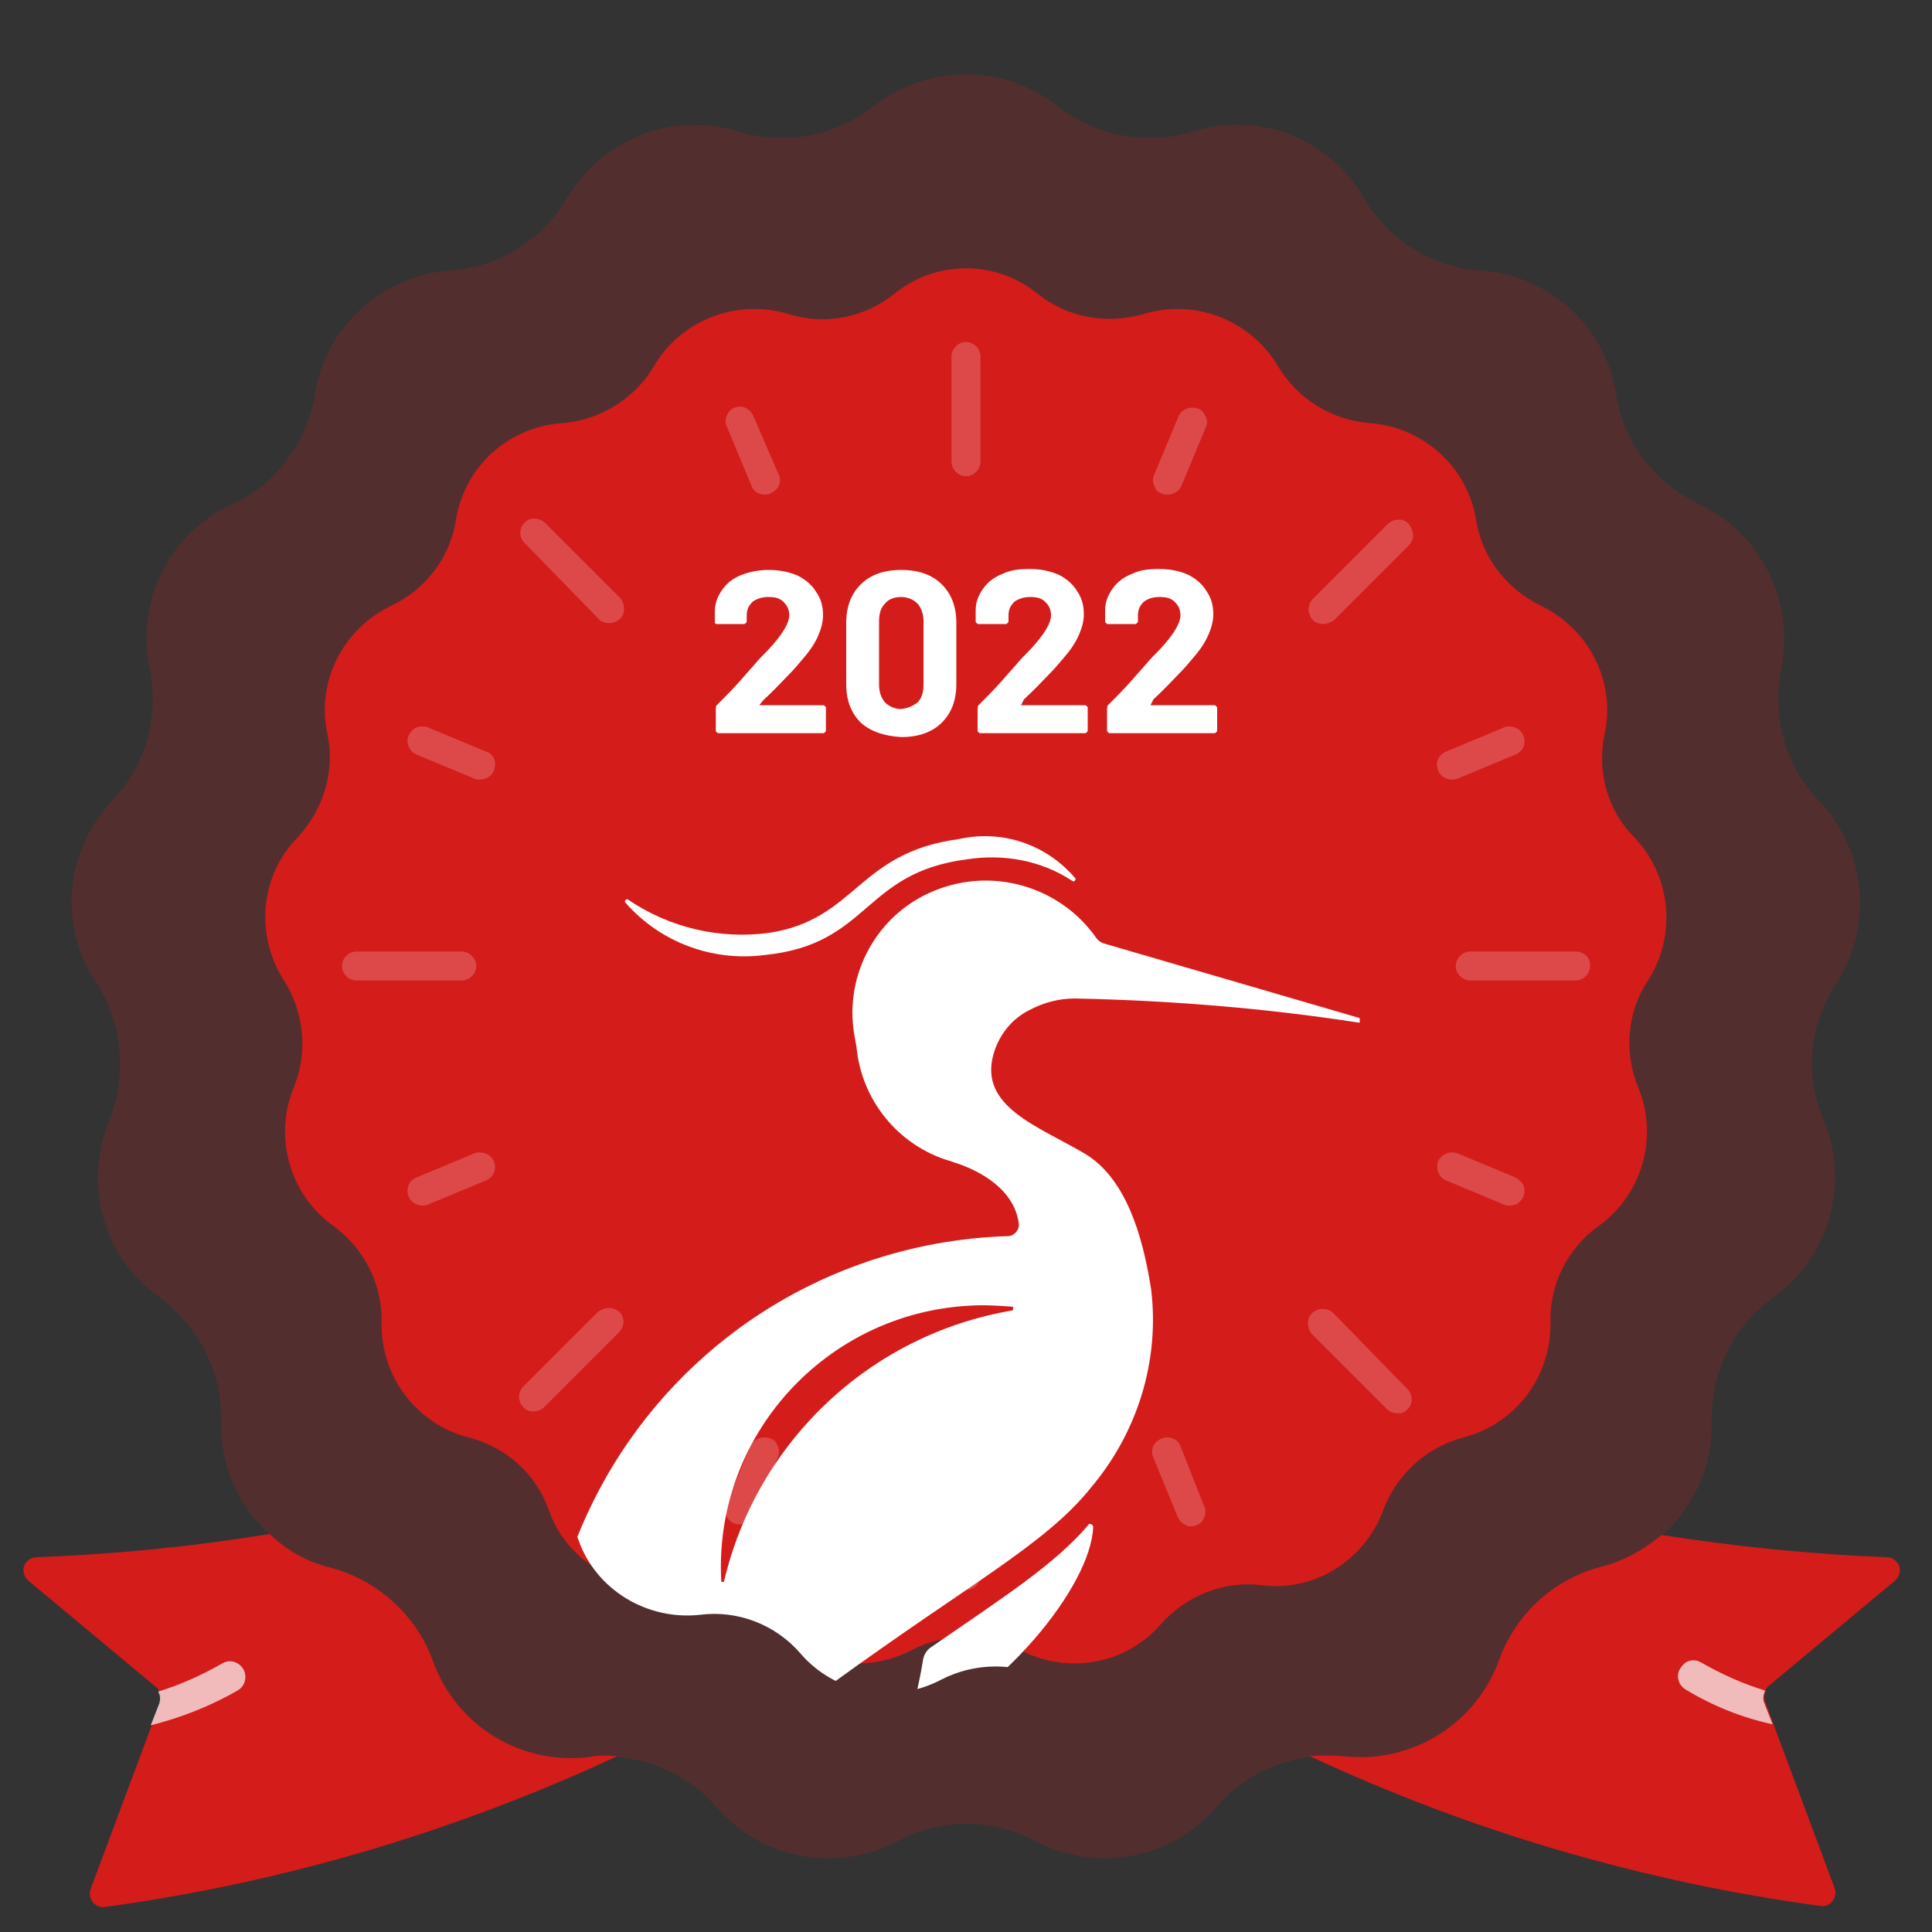 <?xml version="1.0" encoding="utf-8"?>
<!-- Generator: Adobe Illustrator 26.1.0, SVG Export Plug-In . SVG Version: 6.00 Build 0)  -->
<svg version="1.1" id="Layer_1" xmlns="http://www.w3.org/2000/svg" xmlns:xlink="http://www.w3.org/1999/xlink" x="0px" y="0px"
	 viewBox="0 0 200 200" style="enable-background:new 0 0 200 200;" xml:space="preserve">
<rect x="0" y="0" width="200" height="200" fill="#333333" stroke="none"/>
<style type="text/css">
	.Drop_x0020_Shadow{fill:none;}
	.Outer_x0020_Glow_x0020_5_x0020_pt{fill:none;}
	.Blue_x0020_Neon{fill:none;stroke:#8AACDA;stroke-width:7;stroke-linecap:round;stroke-linejoin:round;}
	.Chrome_x0020_Highlight{fill:url(#SVGID_1_);stroke:#FFFFFF;stroke-width:0.363;stroke-miterlimit:1;}
	.Jive_GS{fill:#FFDD00;}
	.Alyssa_GS{fill:#A6D0E4;}
	.st0-badge-topuser{fill:#D41C1B;}
	.st1-badge-topuser{opacity:0.7;fill:#FFFFFF;}
	.st2-badge-topuser{opacity:0.2;fill:#D41C1B;}
	.st3-badge-topuser{opacity:0.2;fill:#FFFFFF;}
	.st4-badge-topuser{clip-path:url(#SVGID_00000047040059959829900340000007936559339137229452_);}
	.st5-badge-topuser{fill:#FFFFFF;}
</style>
<linearGradient id="SVGID_1_" gradientUnits="userSpaceOnUse" x1="0" y1="0" x2="6.123234e-17" y2="-1">
	<stop  offset="0" style="stop-color:#656565"/>
	<stop  offset="0.618" style="stop-color:#1B1B1B"/>
	<stop  offset="0.629" style="stop-color:#545454"/>
	<stop  offset="0.983" style="stop-color:#3E3E3E"/>
</linearGradient>
<path class="st0-badge-topuser" d="M183,174.6l13.2-11c0.4-0.4,0.6-1,0.4-1.5c-0.2-0.5-0.7-0.9-1.3-0.9c-7.8-0.3-15.6-1.1-23.3-2.3
	c-1.8,1.5-3.9,2.7-6.3,3.3c-4.9,1.3-8.8,4.9-10.5,9.6c-2.4,6.7-9.1,10.8-16.1,10c-1.2-0.1-2.4-0.1-3.5,0c16.7,7.8,34.5,13,52.8,15.5
	c0.5,0.1,1-0.1,1.3-0.5c0.3-0.4,0.4-0.9,0.2-1.4l-5.3-14.2l-1.9-5.1c-0.1-0.3-0.1-0.7,0.1-1.1C182.7,174.9,182.9,174.8,183,174.6z"
	/>
<path class="st0-badge-topuser" d="M60.9,181.9c-7.1,0.8-13.7-3.3-16.1-10c-1.7-4.7-5.7-8.3-10.5-9.6c-2.5-0.6-4.6-1.8-6.4-3.5
	c-8,1.3-16,2.1-24.1,2.4c-0.6,0-1.1,0.4-1.3,0.9c-0.2,0.5,0,1.1,0.4,1.5l13.2,11c0.2,0.1,0.3,0.3,0.4,0.5c0.2,0.3,0.2,0.7,0.1,1.1
	l-1.9,5.1l-5.3,14.2c-0.2,0.5-0.1,1,0.2,1.4c0.3,0.4,0.8,0.6,1.3,0.5c18.4-2.5,36.2-7.8,53-15.6C62.8,181.7,61.8,181.7,60.9,181.9z"
	/>
<path class="st1-badge-topuser" d="M173.7,173.5c0,0.6,0.3,1.1,0.8,1.4c2.8,1.7,5.8,2.9,9,3.6l-0.9-2.3c-0.1-0.3-0.1-0.7,0.1-1.1c0,0,0,0,0-0.1
	c-2.3-0.7-4.5-1.7-6.6-2.9c-0.5-0.3-1.1-0.3-1.6,0C174,172.5,173.7,173,173.7,173.5z"/>
<path class="st1-badge-topuser" d="M24.6,172.2c-0.5-0.3-1.1-0.3-1.6,0c-2.1,1.2-4.3,2.2-6.6,2.9c0,0,0,0,0,0.1c0.2,0.3,0.2,0.7,0.1,1.1l-0.9,2.3
	c3.2-0.8,6.2-2,9-3.6c0.5-0.3,0.8-0.8,0.8-1.4C25.4,173,25.1,172.5,24.6,172.2z"/>
<path class="st2-badge-topuser" d="M109.5,11c4,3.1,9.2,4.1,14,2.6c6.8-2.1,14.1,0.7,17.7,6.9c2.6,4.4,7.1,7.2,12.1,7.5c7.1,0.5,12.9,5.8,14,12.8
	c0.8,5,4,9.2,8.6,11.4c6.4,3,9.9,10.1,8.5,17c-1,4.9,0.4,10.1,3.9,13.7c4.9,5.1,5.6,13,1.8,18.9c-2.8,4.2-3.3,9.5-1.3,14.2
	c2.7,6.6,0.6,14.1-5.2,18.3c-4.1,2.9-6.5,7.7-6.4,12.8c0.2,7.1-4.6,13.4-11.4,15.2c-4.9,1.3-8.8,4.9-10.5,9.6
	c-2.4,6.7-9.1,10.8-16.1,10c-5-0.6-10,1.3-13.3,5.2c-4.7,5.4-12.4,6.8-18.7,3.5c-4.5-2.4-9.8-2.4-14.3,0c-6.3,3.3-14,1.9-18.7-3.5
	c-3.3-3.8-8.3-5.7-13.3-5.2c-7.1,0.8-13.7-3.3-16.1-10c-1.7-4.7-5.7-8.3-10.5-9.6c-6.9-1.8-11.6-8.1-11.4-15.2
	c0.1-5-2.3-9.8-6.4-12.8c-5.8-4.1-7.9-11.7-5.2-18.3c1.9-4.7,1.4-10-1.3-14.2C6,95.9,6.7,88.1,11.6,82.9c3.5-3.6,4.9-8.8,3.9-13.7
	c-1.5-6.9,2-14,8.5-17c4.6-2.1,7.8-6.4,8.6-11.4c1.1-7,7-12.3,14-12.8c5-0.3,9.6-3.2,12.1-7.5c3.6-6.1,10.9-9,17.7-6.9
	c4.8,1.5,10.1,0.5,14-2.6C96.1,6.6,103.9,6.6,109.5,11L109.5,11z M109.5,11"/>
<path class="st0-badge-topuser" d="M107.4,30.4c3.1,2.5,7.2,3.2,11,2.1c5.3-1.6,11,0.6,13.9,5.4c2,3.4,5.6,5.6,9.5,5.9c5.5,0.4,10.1,4.5,11,10
	c0.6,3.9,3.2,7.2,6.7,8.9c5,2.4,7.8,7.9,6.6,13.3c-0.8,3.9,0.3,7.9,3.1,10.7c3.8,4,4.4,10.1,1.4,14.8c-2.2,3.3-2.5,7.5-1,11.1
	c2.1,5.1,0.4,11.1-4.1,14.3c-3.2,2.3-5.1,6-5,10c0.1,5.6-3.6,10.5-9,11.9c-3.8,1-6.9,3.8-8.3,7.5c-1.9,5.2-7.1,8.5-12.6,7.8
	c-3.9-0.5-7.8,1.1-10.4,4c-3.6,4.2-9.7,5.3-14.6,2.7c-3.5-1.8-7.7-1.8-11.2,0c-4.9,2.6-11,1.5-14.6-2.7c-2.6-3-6.5-4.5-10.4-4
	c-5.5,0.6-10.8-2.6-12.6-7.8c-1.3-3.7-4.4-6.5-8.3-7.5c-5.4-1.4-9.1-6.3-9-11.9c0.1-3.9-1.8-7.7-5-10c-4.5-3.2-6.2-9.2-4.1-14.3
	c1.5-3.6,1.1-7.8-1-11.1c-3-4.7-2.5-10.8,1.4-14.8c2.7-2.9,3.9-6.9,3.1-10.7c-1.2-5.4,1.6-10.9,6.6-13.3c3.6-1.7,6.1-5,6.7-8.9
	c0.9-5.5,5.4-9.6,11-10c3.9-0.3,7.5-2.5,9.5-5.9c2.8-4.8,8.6-7,13.9-5.4c3.8,1.2,7.9,0.4,11-2.1C96.9,26.9,103.1,26.9,107.4,30.4
	L107.4,30.4z M107.4,30.4"/>
<path class="st3-badge-topuser" d="M120.3,51.1c0.2,0.1,0.4,0.1,0.6,0.1c0.6,0,1.2-0.4,1.4-0.9l2.5-6c0.2-0.4,0.2-0.8,0-1.2
	c-0.2-0.4-0.4-0.7-0.8-0.8c-0.2-0.1-0.4-0.1-0.6-0.1c-0.6,0-1.2,0.4-1.4,0.9l-2.5,6c-0.2,0.4-0.2,0.8,0,1.2
	C119.6,50.7,119.9,51,120.3,51.1z M150.3,80.7c0.2,0,0.4,0,0.6-0.1l6-2.5c0.5-0.2,0.9-0.7,0.9-1.2c0.1-0.5-0.2-1.1-0.6-1.4
	c-0.3-0.2-0.6-0.3-0.9-0.3c-0.2,0-0.4,0-0.6,0.1l-6,2.5c-0.7,0.3-1.1,1-0.9,1.7C148.9,80.2,149.6,80.7,150.3,80.7z M77.8,50.3
	c0.2,0.6,0.8,0.9,1.4,0.9c0.5,0,1-0.3,1.3-0.7c0.3-0.4,0.3-1,0.1-1.4L78,43.1c-0.2-0.5-0.7-0.9-1.2-1c-0.1,0-0.2,0-0.2,0
	c-0.5,0-0.9,0.2-1.2,0.6c-0.3,0.5-0.4,1.1-0.1,1.6L77.8,50.3z M50.3,77.8l-6-2.5c-0.2-0.1-0.4-0.1-0.6-0.1c-0.3,0-0.7,0.1-0.9,0.3
	c-0.4,0.3-0.7,0.9-0.6,1.4c0.1,0.5,0.4,1,0.9,1.2l6,2.5c0.2,0.1,0.4,0.1,0.6,0.1h0c0.7,0,1.4-0.5,1.5-1.2C51.4,78.7,51,78,50.3,77.8
	z M100,49.3c0.8,0,1.5-0.7,1.5-1.5V36.9c0-0.8-0.7-1.5-1.5-1.5s-1.5,0.7-1.5,1.5v10.9C98.5,48.6,99.2,49.3,100,49.3z M145.1,53.8
	c-0.1,0-0.2,0-0.4,0c-0.4,0-0.8,0.2-1.1,0.5l-7.7,7.7c-0.4,0.4-0.6,1.1-0.3,1.7c0.2,0.6,0.8,0.9,1.4,0.9c0.4,0,0.8-0.2,1.1-0.4
	l7.7-7.7c0.4-0.4,0.6-0.9,0.4-1.5C146.1,54.4,145.6,53.9,145.1,53.8z M62,64.1c0.3,0.3,0.7,0.4,1.1,0.4c0.6,0,1.2-0.4,1.4-0.9
	c0.2-0.6,0.1-1.2-0.3-1.7l-7.7-7.7c-0.3-0.3-0.7-0.5-1.1-0.5c-0.1,0-0.3,0-0.4,0c-0.5,0.1-1,0.6-1.1,1.1c-0.1,0.5,0,1.1,0.5,1.5
	L62,64.1z M49.3,100c0-0.8-0.7-1.5-1.5-1.5H36.9c-0.8,0-1.5,0.7-1.5,1.5c0,0.8,0.7,1.5,1.5,1.5h10.9C48.6,101.5,49.3,100.8,49.3,100
	z M163.1,98.5h-10.9c-0.8,0-1.5,0.7-1.5,1.5c0,0.8,0.7,1.5,1.5,1.5h10.9c0.8,0,1.5-0.7,1.5-1.5C164.7,99.2,164,98.5,163.1,98.5z
	 M79.7,148.9c-0.2-0.1-0.4-0.1-0.6-0.1c-0.6,0-1.2,0.4-1.4,0.9l-2.5,6c-0.3,0.8,0,1.7,0.8,2c0.2,0.1,0.4,0.1,0.6,0.1
	c0.6,0,1.2-0.4,1.4-0.9l2.5-6c0.2-0.4,0.2-0.8,0-1.2C80.4,149.3,80.1,149,79.7,148.9z M49.7,119.3c-0.2,0-0.4,0-0.6,0.1l-6,2.5
	c-0.5,0.2-0.9,0.7-0.9,1.2c-0.1,0.5,0.2,1.1,0.6,1.4c0.3,0.2,0.6,0.3,0.9,0.3c0.2,0,0.4,0,0.6-0.1l6-2.5c0.7-0.3,1.1-1,0.9-1.7
	C51.1,119.8,50.4,119.3,49.7,119.3z M122.2,149.7c-0.2-0.6-0.8-0.9-1.4-0.9c-0.5,0-1,0.3-1.3,0.7c-0.3,0.4-0.3,1-0.1,1.4l2.5,6.1
	c0.2,0.5,0.7,0.9,1.2,1c0.1,0,0.2,0,0.2,0c0.5,0,0.9-0.2,1.2-0.6c0.3-0.5,0.4-1.1,0.1-1.6L122.2,149.7z M156.9,121.9l-6-2.5
	c-0.2-0.1-0.4-0.1-0.6-0.1c-0.7,0-1.4,0.5-1.5,1.2c-0.1,0.7,0.2,1.4,0.9,1.7l6,2.5c0.2,0.1,0.4,0.1,0.6,0.1c0.3,0,0.7-0.1,0.9-0.3
	c0.4-0.3,0.7-0.9,0.6-1.4C157.8,122.6,157.4,122.2,156.9,121.9z M100,150.7c-0.8,0-1.5,0.7-1.5,1.5v10.9c0,0.8,0.7,1.5,1.5,1.5
	c0.8,0,1.5-0.7,1.5-1.5v-10.9C101.5,151.4,100.8,150.7,100,150.7z M63,135.4c-0.4,0-0.8,0.2-1.1,0.4l-7.7,7.7
	c-0.4,0.4-0.6,1-0.4,1.5c0.1,0.5,0.6,1,1.1,1.1c0.1,0,0.2,0,0.4,0c0.4,0,0.8-0.2,1.1-0.5l7.7-7.7c0.4-0.4,0.6-1.1,0.3-1.7
	C64.2,135.8,63.7,135.4,63,135.4z M138,135.9c-0.3-0.3-0.7-0.4-1.1-0.4c-0.6,0-1.2,0.4-1.4,0.9c-0.2,0.6-0.1,1.2,0.3,1.7l7.7,7.7
	c0.3,0.3,0.7,0.5,1.1,0.5c0.1,0,0.3,0,0.4,0c0.5-0.1,1-0.6,1.1-1.1c0.1-0.5,0-1.1-0.5-1.5L138,135.9z"/>
<g>
	<defs>
		<path id="SVGID_00000089532681173583439770000000949663315810463417_" d="M107.4,30.4c3.1,2.5,7.2,3.2,11,2.1
			c5.3-1.6,11,0.6,13.9,5.4c2,3.4,5.6,5.6,9.5,5.9c5.5,0.4,10.1,4.5,11,10c0.6,3.9,3.2,7.2,6.7,8.9c5,2.4,7.8,7.9,6.6,13.3
			c-0.8,3.9,0.3,7.9,3.1,10.7c3.8,4,4.4,10.1,1.4,14.8c-2.2,3.3-2.5,7.5-1,11.1c2.1,5.1,0.4,11.1-4.1,14.3c-3.2,2.3-5.1,6-5,10
			c0.1,5.6-3.6,10.5-9,11.9c-3.8,1-6.9,3.8-8.3,7.5c-1.9,5.2-7.1,8.5-12.6,7.8c-3.9-0.5-7.8,1.1-10.4,4c-3.6,4.2-9.7,5.3-14.6,2.7
			c-3.5-1.8-7.7-1.8-11.2,0c-4.9,2.6-11,1.5-14.6-2.7c-2.6-3-6.5-4.5-10.4-4c-5.5,0.6-10.8-2.6-12.6-7.8c-1.3-3.7-4.4-6.5-8.3-7.5
			c-5.4-1.4-9.1-6.3-9-11.9c0.1-3.9-1.8-7.7-5-10c-4.5-3.2-6.2-9.2-4.1-14.3c1.5-3.6,1.1-7.8-1-11.1c-3-4.7-2.5-10.8,1.4-14.8
			c2.7-2.9,3.9-6.9,3.1-10.7c-1.2-5.4,1.6-10.9,6.6-13.3c3.6-1.7,6.1-5,6.7-8.9c0.9-5.5,5.4-9.6,11-10c3.9-0.3,7.5-2.5,9.5-5.9
			c2.8-4.8,8.6-7,13.9-5.4c3.8,1.2,7.9,0.4,11-2.1C96.9,26.9,103.1,26.9,107.4,30.4L107.4,30.4z M107.4,30.4"/>
	</defs>
	<clipPath id="SVGID_00000032609647529503247750000010755414151715367325_">
		<use xlink:href="#SVGID_00000089532681173583439770000000949663315810463417_"  style="overflow:visible;"/>
	</clipPath>
	
		<g id="Groupe_de_masques_5_00000096020357668965621470000012946254463222429591_" transform="translate(3.063 3.063)" style="clip-path:url(#SVGID_00000032609647529503247750000010755414151715367325_);">
		<path id="Tracé_1_00000139973491853759073470000005403174315352180895_" class="st5-badge-topuser" d="M109.6,154.8c-3.4,4-8.5,7.3-16.2,12.6
			c-0.5,0.3-0.8,0.8-0.9,1.3c-0.4,2.5-1,5-1.8,7.4c-0.1,0.2,0,0.4,0.2,0.4c0.1,0,0.2,0,0.2,0c9.3-3.9,18.8-15.3,19-21.5
			c0-0.2-0.2-0.3-0.3-0.3C109.7,154.7,109.6,154.7,109.6,154.8z M137.6,102.3l-26.4-7.7c-0.3-0.1-0.6-0.3-0.8-0.6
			c-3.6-5.1-10.2-7.2-16.1-5.1c-6.3,2.2-10.1,8.7-8.9,15.3l0.2,1.1c0.5,5.5,4.3,10.2,9.6,11.8l0,0c0,0,0.1,0,0.3,0.1
			c0.1,0,0.2,0.1,0.3,0.1c1.6,0.5,6.1,2.3,6.6,6.3c0.1,0.6-0.4,1.2-1,1.3c0,0-0.1,0-0.1,0c-10,0.3-19.7,3.6-27.8,9.5
			c-13,9.5-20.6,24.7-20.3,40.8c0,0.4,0.3,0.7,0.7,0.6c0.2,0,0.4-0.1,0.5-0.2c3-3.5,6.5-6.6,10.3-9.2c-4.6,10.1-5.7,21.5-3.1,32.3
			c0.1,0.3,0.4,0.6,0.8,0.5c0.2-0.1,0.4-0.2,0.5-0.5c1.1-5.4,5.9-17.1,20.2-27.5s22.1-14.4,26.8-20.3c4.8-5.7,7.1-13.1,6.2-20.5
			c-0.9-5.8-2.7-11.5-6.8-14c-4.9-2.9-11.1-4.9-9.5-10.4c0.6-2,1.9-3.6,3.7-4.5c1.5-0.8,3.1-1.2,4.7-1.2c9.9,0.2,19.7,1,29.4,2.5
			c0.1,0,0.1,0,0.1-0.1C137.7,102.4,137.7,102.3,137.6,102.3L137.6,102.3z M101.7,132.6c-14.7,2.5-26.4,13.6-29.8,28
			c0,0.1-0.1,0.1-0.2,0.1c-0.1,0-0.1-0.1-0.1-0.1c-0.8-15,10.8-27.7,25.7-28.5c1.5-0.1,2.9,0,4.4,0.1c0.1,0,0.2,0.1,0.1,0.2
			C101.8,132.6,101.8,132.6,101.7,132.6z M76.1,95.8C87,94.7,86.2,87.3,97,85.9c3.8-0.6,7.7,0.1,10.9,2.2c0.1,0.1,0.3,0.1,0.3,0
			c0.1-0.1,0.1-0.3,0-0.3l0,0c-3-3.5-7.6-5-12-4c-10.5,1.4-10.6,8.3-19.6,9.7c-5.1,0.7-10.3-0.5-14.6-3.4c-0.1-0.1-0.2-0.1-0.3,0
			c-0.1,0.1-0.1,0.2,0,0.3l0,0C65.3,94.5,70.7,96.5,76.1,95.8z"/>
	</g>
</g>
<g>
	<path class="st5-badge-topuser" d="M78.6,73C78.6,73,78.6,73.1,78.6,73l6.6,0c0.1,0,0.1,0,0.2,0.1c0.1,0.1,0.1,0.1,0.1,0.2v2.3
		c0,0.1,0,0.1-0.1,0.2c-0.1,0.1-0.1,0.1-0.2,0.1H74.4c-0.1,0-0.1,0-0.2-0.1c-0.1-0.1-0.1-0.1-0.1-0.2v-2.2c0-0.1,0-0.3,0.1-0.4
		c0.8-0.8,1.6-1.6,2.4-2.5c0.8-0.9,1.3-1.5,1.5-1.7c0.4-0.5,0.9-1,1.4-1.5c1.5-1.6,2.2-2.8,2.2-3.6c0-0.6-0.2-1-0.6-1.4
		c-0.4-0.4-0.9-0.5-1.6-0.5c-0.6,0-1.2,0.2-1.6,0.5c-0.4,0.4-0.6,0.8-0.6,1.4v0.6c0,0.1,0,0.1-0.1,0.2c-0.1,0.1-0.1,0.1-0.2,0.1
		h-2.8c-0.1,0-0.1,0-0.2-0.1C74,64.6,74,64.5,74,64.4v-1.1c0-0.9,0.3-1.6,0.8-2.3c0.5-0.7,1.2-1.2,2-1.5s1.7-0.5,2.8-0.5
		c1.1,0,2.1,0.2,3,0.6c0.8,0.4,1.5,1,1.9,1.7c0.5,0.7,0.7,1.5,0.7,2.4c0,0.7-0.2,1.4-0.5,2.1s-0.8,1.5-1.5,2.3
		c-0.5,0.6-1,1.2-1.6,1.8s-1.4,1.5-2.6,2.6L78.6,73C78.6,73,78.6,73,78.6,73z"/>
	<path class="st5-badge-topuser" d="M89.1,74.8c-1-1-1.5-2.3-1.5-4v-6.3c0-1.7,0.5-3,1.5-4c1-1,2.4-1.5,4.2-1.5c1.8,0,3.2,0.5,4.2,1.5
		c1,1,1.5,2.3,1.5,4v6.3c0,1.7-0.5,3-1.5,4c-1,1-2.4,1.5-4.2,1.5C91.5,76.2,90.1,75.7,89.1,74.8z M95,72.7c0.4-0.4,0.6-1,0.6-1.8
		v-6.6c0-0.7-0.2-1.3-0.6-1.8c-0.4-0.4-1-0.7-1.7-0.7c-0.7,0-1.3,0.2-1.7,0.7c-0.4,0.4-0.6,1-0.6,1.8v6.6c0,0.7,0.2,1.3,0.6,1.8
		c0.4,0.4,1,0.7,1.7,0.7C94,73.3,94.5,73.1,95,72.7z"/>
	<path class="st5-badge-topuser" d="M105.7,73C105.7,73,105.7,73.1,105.7,73l6.6,0c0.1,0,0.1,0,0.2,0.1c0.1,0.1,0.1,0.1,0.1,0.2v2.3
		c0,0.1,0,0.1-0.1,0.2c-0.1,0.1-0.1,0.1-0.2,0.1h-10.8c-0.1,0-0.1,0-0.2-0.1c-0.1-0.1-0.1-0.1-0.1-0.2v-2.2c0-0.1,0-0.3,0.1-0.4
		c0.8-0.8,1.6-1.6,2.4-2.5c0.8-0.9,1.3-1.5,1.5-1.7c0.4-0.5,0.9-1,1.4-1.5c1.5-1.6,2.2-2.8,2.2-3.6c0-0.6-0.2-1-0.6-1.4
		c-0.4-0.4-0.9-0.5-1.6-0.5c-0.6,0-1.2,0.2-1.6,0.5c-0.4,0.4-0.6,0.8-0.6,1.4v0.6c0,0.1,0,0.1-0.1,0.2c-0.1,0.1-0.1,0.1-0.2,0.1
		h-2.8c-0.1,0-0.1,0-0.2-0.1c-0.1-0.1-0.1-0.1-0.1-0.2v-1.1c0-0.9,0.3-1.6,0.8-2.3c0.5-0.7,1.2-1.2,2-1.5c0.8-0.4,1.7-0.5,2.8-0.5
		c1.1,0,2.1,0.2,3,0.6c0.8,0.4,1.5,1,1.9,1.7c0.5,0.7,0.7,1.5,0.7,2.4c0,0.7-0.2,1.4-0.5,2.1s-0.8,1.5-1.5,2.3
		c-0.5,0.6-1,1.2-1.6,1.8c-0.6,0.6-1.4,1.5-2.6,2.6L105.7,73C105.7,73,105.7,73,105.7,73z"/>
	<path class="st5-badge-topuser" d="M119.1,73C119.1,73,119.2,73.1,119.1,73l6.6,0c0.1,0,0.1,0,0.2,0.1c0.1,0.1,0.1,0.1,0.1,0.2v2.3
		c0,0.1,0,0.1-0.1,0.2c-0.1,0.1-0.1,0.1-0.2,0.1h-10.8c-0.1,0-0.1,0-0.2-0.1c-0.1-0.1-0.1-0.1-0.1-0.2v-2.2c0-0.1,0-0.3,0.1-0.4
		c0.8-0.8,1.6-1.6,2.4-2.5c0.8-0.9,1.3-1.5,1.5-1.7c0.4-0.5,0.9-1,1.4-1.5c1.5-1.6,2.2-2.8,2.2-3.6c0-0.6-0.2-1-0.6-1.4
		c-0.4-0.4-0.9-0.5-1.6-0.5s-1.2,0.2-1.6,0.5c-0.4,0.4-0.6,0.8-0.6,1.4v0.6c0,0.1,0,0.1-0.1,0.2c-0.1,0.1-0.1,0.1-0.2,0.1h-2.8
		c-0.1,0-0.1,0-0.2-0.1c-0.1-0.1-0.1-0.1-0.1-0.2v-1.1c0-0.9,0.3-1.6,0.8-2.3c0.5-0.7,1.2-1.2,2-1.5c0.8-0.4,1.7-0.5,2.8-0.5
		c1.1,0,2.1,0.2,3,0.6c0.8,0.4,1.5,1,1.9,1.7c0.5,0.7,0.7,1.5,0.7,2.4c0,0.7-0.2,1.4-0.5,2.1s-0.8,1.5-1.5,2.3
		c-0.5,0.6-1,1.2-1.6,1.8c-0.6,0.6-1.4,1.5-2.6,2.6L119.1,73C119.1,73,119.1,73,119.1,73z"/>
</g>
</svg>
